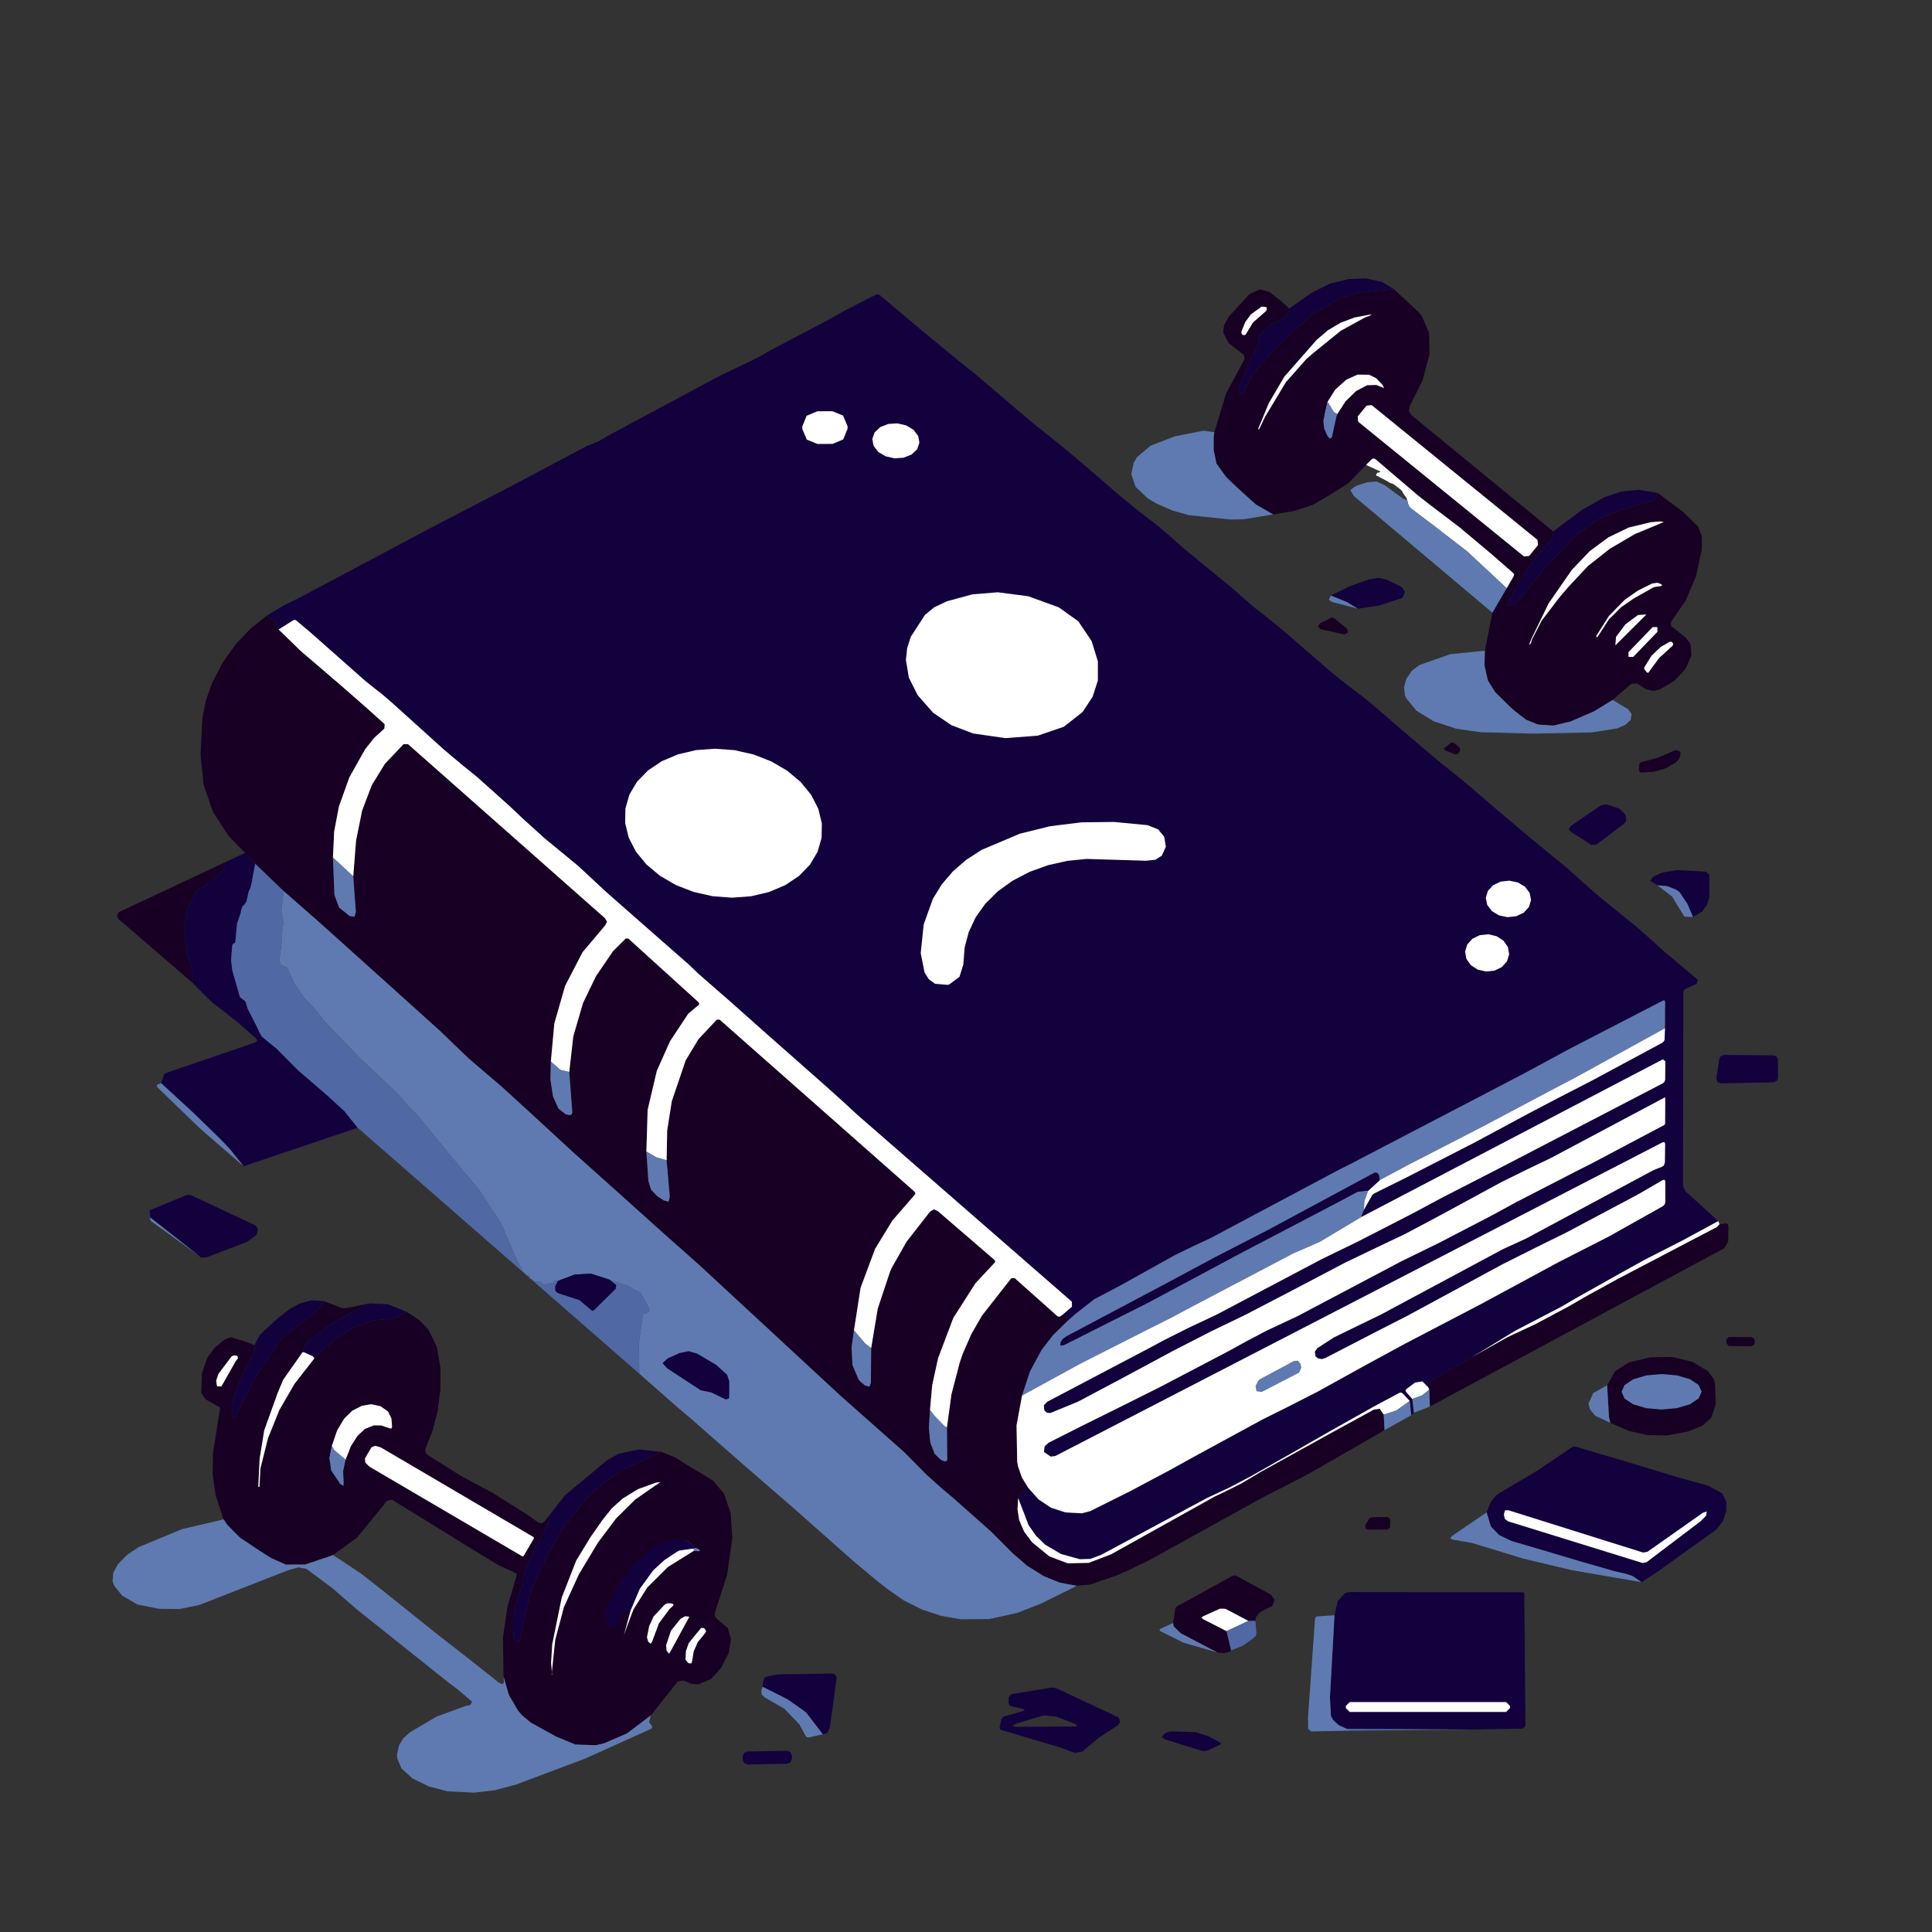 <?xml version="1.0" encoding="UTF-8" standalone="no"?>
<!DOCTYPE svg PUBLIC "-//W3C//DTD SVG 1.0//EN" "http://www.w3.org/TR/2001/REC-SVG-20010904/DTD/svg10.dtd">
<svg xmlns="http://www.w3.org/2000/svg" version="1.0" viewBox="0.00 0.00 500.00 500.00">
<rect x="0.00" y="0.00" width="500.00" height="500.00" fill="#333333" stroke="none"/>
<path fill="#13013e" d="
  M 360.76 74.87
  L 352.52 75.65
  L 346.86 77.10
  L 339.58 81.43
  L 331.55 88.77
  L 325.20 95.66
  L 323.41 98.26
  L 321.90 101.69
  L 321.13 102.02
  L 321.08 101.99
  L 320.79 101.81
  L 320.79 101.81
  L 320.48 100.55
  L 323.56 93.29
  L 323.91 92.29
  L 324.52 91.22
  L 325.96 88.25
  L 325.96 88.08
  L 325.82 87.98
  L 325.69 87.92
  L 325.58 87.82
  L 325.44 87.52
  L 325.59 87.20
  L 328.47 84.21
  L 328.83 83.93
  L 329.23 83.75
  L 330.98 83.04
  L 332.40 82.15
  L 333.57 80.60
  L 333.66 79.82
  L 339.60 75.67
  L 344.15 73.41
  L 349.00 72.22
  L 353.56 72.05
  L 357.66 72.97
  L 360.72 74.83
  L 360.76 74.87
  Z"
/>
<path fill="#180024" d="
  M 333.66 79.82
  L 333.57 80.60
  L 332.40 82.15
  L 330.98 83.04
  L 329.23 83.75
  L 328.83 83.93
  L 328.47 84.21
  L 325.59 87.20
  L 325.44 87.52
  L 325.58 87.82
  L 325.69 87.92
  L 325.82 87.98
  L 325.96 88.08
  L 325.96 88.25
  L 324.52 91.22
  L 323.91 92.29
  L 323.56 93.29
  L 320.48 100.55
  L 320.79 101.81
  L 320.79 101.81
  L 321.08 101.99
  L 321.13 102.02
  L 321.90 101.69
  L 323.41 98.26
  L 325.20 95.66
  L 331.55 88.77
  L 339.58 81.43
  L 346.86 77.10
  L 352.52 75.65
  L 360.76 74.87
  L 366.92 80.58
  L 368.01 81.85
  L 369.84 86.15
  L 369.95 91.67
  L 368.18 98.38
  L 364.84 105.11
  L 364.60 106.32
  L 365.21 107.38
  L 401.98 137.53
  L 402.00 137.88
  L 402.00 137.88
  L 401.56 139.53
  L 400.20 141.19
  L 397.56 144.03
  L 396.47 145.55
  L 394.33 148.78
  L 390.22 156.07
  L 390.10 156.59
  L 390.64 156.69
  L 392.26 156.13
  L 393.56 154.88
  L 400.01 146.70
  L 407.85 138.58
  L 413.08 134.78
  L 414.77 133.89
  L 419.35 132.00
  L 425.31 130.29
  L 427.76 129.64
  L 428.26 129.40
  L 429.00 127.55
  L 435.53 132.44
  L 439.47 136.27
  L 440.43 138.66
  L 440.41 142.23
  L 438.92 149.17
  L 436.23 155.46
  L 432.41 161.02
  L 432.40 161.04
  L 432.53 162.06
  L 436.23 164.99
  L 437.49 166.63
  L 437.75 169.64
  L 436.19 173.11
  L 433.30 176.24
  L 429.46 178.47
  L 427.84 178.80
  L 425.97 178.37
  L 423.77 176.93
  L 422.22 176.96
  L 417.34 181.14
  L 412.55 184.09
  L 406.50 186.70
  L 402.07 187.77
  L 398.02 187.51
  L 394.96 186.26
  L 392.03 184.02
  L 390.50 182.62
  L 386.92 179.08
  L 385.06 176.10
  L 384.19 172.26
  L 384.28 168.40
  L 386.23 158.56
  L 389.93 152.23
  L 391.74 149.13
  L 391.84 148.65
  L 391.59 148.28
  L 385.75 143.19
  L 377.71 136.45
  L 370.05 130.63
  L 366.99 128.24
  L 361.50 123.56
  L 355.95 118.82
  L 355.52 118.65
  L 355.12 118.75
  L 353.56 120.28
  L 348.87 125.13
  L 344.89 127.63
  L 339.87 130.60
  L 334.83 132.27
  L 329.50 133.13
  L 329.47 133.12
  L 324.99 130.54
  L 320.08 126.10
  L 317.31 123.43
  L 314.80 119.93
  L 314.10 116.44
  L 314.10 113.03
  L 314.27 111.88
  L 317.34 101.76
  L 322.11 92.91
  L 321.90 91.83
  L 321.90 91.83
  L 321.76 91.74
  L 317.98 88.79
  L 316.57 86.08
  L 316.78 84.19
  L 317.98 81.99
  L 323.31 76.16
  L 326.04 74.88
  L 328.61 75.58
  L 331.78 78.15
  L 333.66 79.82
  Z"
/>
<clipPath id="clipping-path-1">
<path d="
  M 343.59 103.95
  L 342.47 108.87
  L 342.69 110.90
  L 343.50 112.76
  L 344.02 113.43
  L 344.14 113.52
  L 344.69 113.19
  L 345.91 107.61
  L 346.12 107.12
  L 348.23 103.86
  L 350.96 101.20
  L 353.82 99.70
  L 356.18 99.63
  L 357.36 100.12
  L 358.19 100.42
  L 357.82 99.62
  L 356.15 97.88
  L 354.32 96.98
  L 351.33 96.95
  L 348.42 98.26
  L 345.55 100.84
  L 343.59 103.95
  Z"/>
</clipPath>
<g stroke-width="5.00" fill="none" stroke-linecap="butt" clip-path="url(#clipping-path-1)">
<path stroke="#afbdd8" vector-effect="non-scaling-stroke" d="
  M 346.12 107.12
  L 345.22 106.64
  L 343.59 103.95"
/>
</g>
<path fill="#13013e" d="
  M 444.68 316.02
  L 435.34 321.08
  L 425.86 325.91
  L 419.43 329.47
  L 407.47 336.19
  L 404.29 338.07
  L 392.15 344.39
  L 380.76 351.36
  L 372.00 356.33
  L 370.45 357.34
  L 369.64 358.59
  L 369.55 358.96
  L 368.12 357.51
  L 366.22 357.80
  L 363.97 359.49
  L 363.76 359.87
  L 363.93 360.27
  L 365.51 362.05
  L 365.90 365.63
  L 365.23 366.25
  L 364.84 362.58
  L 363.00 360.61
  L 362.60 360.38
  L 362.13 360.49
  L 355.54 364.02
  L 344.14 370.43
  L 334.22 376.11
  L 323.56 382.15
  L 318.13 385.00
  L 312.44 387.65
  L 284.98 402.40
  L 282.16 403.45
  L 279.50 403.53
  L 279.50 403.53
  L 279.47 403.53
  L 274.57 402.17
  L 270.50 399.78
  L 270.50 399.78
  L 268.15 397.50
  L 266.20 394.73
  L 263.50 387.68
  L 264.21 386.36
  L 264.45 386.02
  L 264.84 385.92
  L 265.74 385.65
  L 266.05 384.99
  L 268.79 388.06
  L 271.99 390.19
  L 271.99 390.19
  L 275.75 391.41
  L 279.98 391.64
  L 282.12 391.09
  L 282.26 391.02
  L 292.52 385.90
  L 302.52 380.58
  L 309.05 376.97
  L 326.74 367.35
  L 333.23 364.12
  L 341.01 360.15
  L 354.01 352.96
  L 363.66 347.73
  L 373.47 342.61
  L 383.25 337.50
  L 403.24 326.70
  L 416.37 320.00
  L 430.39 312.13
  L 430.83 311.67
  L 430.98 311.05
  L 430.98 305.80
  L 430.81 305.32
  L 430.32 305.39
  L 427.12 307.26
  L 423.80 309.18
  L 405.52 318.90
  L 397.67 322.77
  L 388.74 327.25
  L 376.20 334.05
  L 364.05 340.62
  L 356.45 344.50
  L 343.01 351.45
  L 342.07 351.74
  L 341.12 351.56
  L 340.56 351.13
  L 340.45 350.96
  L 340.26 349.83
  L 340.91 348.91
  L 345.20 346.13
  L 351.31 343.15
  L 357.33 340.23
  L 388.89 323.31
  L 391.86 321.95
  L 395.08 320.46
  L 427.73 302.92
  L 429.47 302.19
  L 429.87 302.08
  L 430.61 301.64
  L 430.87 300.80
  L 430.93 296.05
  L 430.77 295.57
  L 430.27 295.64
  L 273.09 376.83
  L 271.90 376.96
  L 270.21 375.79
  L 270.17 375.61
  L 270.37 374.26
  L 271.40 373.36
  L 280.05 368.99
  L 290.62 363.75
  L 300.21 358.96
  L 317.96 349.66
  L 322.23 347.30
  L 327.85 344.34
  L 335.78 340.63
  L 362.68 326.41
  L 372.46 321.63
  L 386.03 314.58
  L 392.32 311.15
  L 407.54 303.31
  L 412.22 300.94
  L 430.74 291.13
  L 430.93 290.81
  L 430.97 284.14
  L 430.97 284.11
  L 430.80 284.04
  L 401.27 299.75
  L 395.54 302.49
  L 388.58 305.92
  L 373.43 314.15
  L 363.64 319.36
  L 356.21 322.89
  L 348.15 326.76
  L 334.06 334.16
  L 322.20 340.33
  L 313.31 344.62
  L 303.56 349.62
  L 289.83 357.00
  L 278.97 362.76
  L 271.86 365.68
  L 270.92 365.64
  L 270.26 364.97
  L 270.15 363.67
  L 271.02 362.77
  L 297.95 348.60
  L 301.10 346.90
  L 307.55 343.66
  L 314.85 340.22
  L 342.13 325.82
  L 351.36 321.34
  L 365.17 314.25
  L 373.43 309.83
  L 386.57 303.09
  L 390.63 300.99
  L 430.33 280.36
  L 430.79 279.94
  L 430.94 279.37
  L 430.99 274.66
  L 430.37 274.17
  L 430.25 274.21
  L 352.43 314.90
  L 352.29 314.84
  L 352.96 313.13
  L 355.03 309.45
  L 355.32 309.08
  L 355.76 308.80
  L 363.91 304.76
  L 370.52 301.37
  L 381.45 295.77
  L 396.03 287.93
  L 402.70 284.44
  L 412.35 279.46
  L 430.22 269.85
  L 430.57 269.54
  L 430.79 269.12
  L 430.89 266.12
  L 430.92 259.26
  L 430.80 258.91
  L 430.42 258.94
  L 406.59 271.25
  L 394.52 277.77
  L 349.97 301.00
  L 345.96 303.04
  L 313.24 320.46
  L 309.06 322.40
  L 303.99 324.87
  L 289.92 332.71
  L 283.22 336.23
  L 278.20 340.15
  L 275.99 342.14
  L 276.09 340.94
  L 276.00 340.56
  L 275.69 340.39
  L 275.01 340.24
  L 277.39 338.19
  L 277.43 338.15
  L 277.39 336.88
  L 221.83 288.47
  L 218.21 285.12
  L 212.81 280.28
  L 199.33 268.39
  L 188.82 259.05
  L 180.67 251.94
  L 178.28 249.64
  L 167.45 240.14
  L 157.05 231.00
  L 149.60 224.08
  L 140.86 216.88
  L 135.17 211.73
  L 131.67 208.42
  L 123.35 200.99
  L 119.72 198.06
  L 114.91 194.02
  L 101.49 181.90
  L 98.74 179.54
  L 96.84 178.07
  L 94.37 176.08
  L 80.46 163.78
  L 76.69 160.59
  L 76.31 160.42
  L 75.90 160.53
  L 72.11 162.91
  L 72.11 162.89
  L 71.28 161.06
  L 69.04 159.32
  L 73.42 156.70
  L 77.55 154.66
  L 110.91 136.91
  L 133.82 125.01
  L 151.86 115.43
  L 154.41 114.41
  L 154.55 114.37
  L 156.32 113.40
  L 157.44 112.71
  L 185.47 97.68
  L 185.87 97.46
  L 194.47 93.34
  L 197.40 91.81
  L 199.12 90.80
  L 214.37 82.77
  L 218.38 80.50
  L 226.75 76.22
  L 227.24 76.15
  L 227.69 76.36
  L 238.84 85.76
  L 248.25 93.51
  L 252.35 96.76
  L 267.08 109.32
  L 274.93 115.57
  L 280.13 119.93
  L 289.94 128.39
  L 294.15 131.85
  L 299.49 135.96
  L 303.48 139.37
  L 306.29 141.88
  L 319.48 152.70
  L 321.55 154.58
  L 324.97 157.49
  L 327.30 159.27
  L 331.99 163.10
  L 344.67 174.08
  L 348.74 177.33
  L 351.39 179.30
  L 355.35 182.48
  L 365.89 191.56
  L 373.08 197.62
  L 377.58 201.18
  L 380.25 203.41
  L 385.85 208.23
  L 396.44 217.18
  L 405.45 224.55
  L 410.69 229.26
  L 413.77 231.93
  L 424.17 240.40
  L 427.59 243.43
  L 430.39 246.00
  L 439.29 253.46
  L 439.39 253.57
  L 439.12 254.60
  L 436.17 255.92
  L 435.77 256.25
  L 435.64 256.75
  L 435.55 306.90
  L 436.13 308.22
  L 444.68 316.02
  Z"
/>
<path fill="#ffffff" d="
  M 327.57 80.57
  L 324.30 83.43
  L 322.52 86.34
  L 322.25 86.71
  L 321.78 86.73
  L 321.61 86.66
  L 321.45 86.54
  L 321.26 86.21
  L 321.27 85.84
  L 322.25 83.39
  L 323.71 81.38
  L 326.39 79.42
  L 326.61 79.34
  L 327.78 79.49
  L 327.82 80.21
  L 327.57 80.57
  Z"
/>
<path fill="#ffffff" d="
  M 332.80 98.90
  L 327.46 107.77
  L 325.89 111.02
  L 325.83 111.09
  L 325.71 111.09
  L 325.71 111.09
  L 325.62 111.02
  L 325.63 110.92
  L 328.39 104.29
  L 332.37 97.50
  L 340.73 87.97
  L 343.69 85.45
  L 346.94 83.52
  L 346.94 83.52
  L 350.53 82.17
  L 354.42 81.44
  L 355.01 81.45
  L 354.48 81.71
  L 353.20 82.20
  L 346.99 85.61
  L 339.85 91.39
  L 338.39 92.66
  L 338.06 92.95
  L 332.80 98.90
  Z"
/>
<path fill="#ffffff" d="
  M 346.12 107.12
  L 345.22 106.64
  L 343.59 103.95
  L 345.55 100.84
  L 348.42 98.26
  L 351.33 96.95
  L 354.32 96.98
  L 356.15 97.88
  L 357.82 99.62
  L 358.19 100.42
  L 357.36 100.12
  L 356.18 99.63
  L 353.82 99.70
  L 350.96 101.20
  L 348.23 103.86
  L 346.12 107.12
  Z"
/>
<path fill="#5f7ab0" d="
  M 343.59 103.95
  L 345.22 106.64
  L 346.12 107.12
  L 345.91 107.61
  L 344.69 113.19
  L 344.14 113.52
  L 344.02 113.43
  L 343.50 112.76
  L 342.69 110.90
  L 342.47 108.87
  L 343.59 103.95
  Z"
/>
<path fill="#ffffff" d="
  M 395.747 143.88
  L 394.411 144.018
  L 351.495 109.141
  L 351.357 107.805
  L 353.653 104.98
  L 354.989 104.842
  L 397.905 139.719
  L 398.043 141.055
  L 395.747 143.88
  Z"
/>
<path fill="#ffffff" d="
  M 219.352 110.949
  L 218.221 113.72
  L 215.462 114.88
  L 211.562 114.9
  L 208.791 113.769
  L 207.632 111.011
  L 207.628 110.371
  L 208.759 107.6
  L 211.518 106.44
  L 215.418 106.42
  L 218.189 107.551
  L 219.348 110.309
  L 219.352 110.949
  Z"
/>
<path fill="#ffffff" d="
  M 237.95 114.581
  L 237.347 116.275
  L 235.906 117.637
  L 233.848 118.459
  L 231.486 118.615
  L 229.179 118.083
  L 227.279 116.943
  L 226.075 115.368
  L 225.75 113.599
  L 226.353 111.905
  L 227.794 110.543
  L 229.852 109.721
  L 232.214 109.565
  L 234.521 110.097
  L 236.421 111.237
  L 237.625 112.812
  L 237.95 114.581
  Z"
/>
<path fill="#5f7ab0" d="
  M 314.27 111.88
  L 314.10 113.03
  L 314.10 116.44
  L 314.80 119.93
  L 317.31 123.43
  L 320.08 126.10
  L 324.99 130.54
  L 329.47 133.12
  L 329.50 133.13
  L 321.85 134.39
  L 318.50 134.45
  L 307.77 133.34
  L 303.46 132.14
  L 299.32 130.33
  L 297.00 128.96
  L 293.88 125.97
  L 292.78 122.72
  L 293.39 119.78
  L 294.24 118.32
  L 297.77 115.35
  L 304.00 112.93
  L 311.50 111.46
  L 314.27 111.88
  Z"
/>
<path fill="#ffffff" d="
  M 389.93 152.23
  L 379.73 142.73
  L 371.71 136.54
  L 364.90 131.36
  L 364.49 130.65
  L 364.06 128.98
  L 363.06 127.54
  L 362.89 127.13
  L 362.53 126.74
  L 360.88 125.46
  L 360.41 125.19
  L 360.09 125.09
  L 359.61 124.92
  L 359.21 124.64
  L 356.66 123.29
  L 356.23 123.12
  L 356.12 123.02
  L 356.13 122.88
  L 356.23 122.63
  L 356.50 122.32
  L 356.90 122.26
  L 356.96 122.26
  L 357.17 122.16
  L 357.24 122.04
  L 357.11 121.97
  L 353.69 120.39
  L 353.56 120.28
  L 355.12 118.75
  L 355.52 118.65
  L 355.95 118.82
  L 361.50 123.56
  L 366.99 128.24
  L 370.05 130.63
  L 377.71 136.45
  L 385.75 143.19
  L 391.59 148.28
  L 391.84 148.65
  L 391.74 149.13
  L 389.93 152.23
  Z"
/>
<path fill="#5f7ab0" d="
  M 364.06 128.98
  L 364.49 130.65
  L 364.90 131.36
  L 371.71 136.54
  L 379.73 142.73
  L 389.93 152.23
  L 386.23 158.56
  L 350.38 128.37
  L 349.46 126.83
  L 350.89 125.76
  L 353.83 124.81
  L 356.20 124.60
  L 358.34 125.55
  L 362.98 128.97
  L 364.02 129.42
  L 364.06 128.98
  Z"
/>
<path fill="#13013e" d="
  M 429.00 127.55
  L 428.26 129.40
  L 427.76 129.64
  L 425.31 130.29
  L 419.35 132.00
  L 414.77 133.89
  L 413.08 134.78
  L 407.85 138.58
  L 400.01 146.70
  L 393.56 154.88
  L 392.26 156.13
  L 390.64 156.69
  L 390.10 156.59
  L 390.22 156.07
  L 394.33 148.78
  L 396.47 145.55
  L 397.56 144.03
  L 400.20 141.19
  L 401.56 139.53
  L 402.00 137.88
  L 402.00 137.88
  L 401.98 137.53
  L 404.12 135.91
  L 406.27 134.32
  L 409.53 131.86
  L 415.22 128.68
  L 419.69 127.18
  L 424.13 126.76
  L 429.00 127.55
  Z"
/>
<path fill="#ffffff" d="
  M 396.30 166.12
  L 396.20 166.44
  L 395.91 166.83
  L 395.87 166.85
  L 395.78 166.74
  L 396.27 165.45
  L 400.77 156.16
  L 406.81 147.46
  L 411.41 142.64
  L 416.27 139.05
  L 421.50 136.53
  L 427.23 135.14
  L 429.61 134.95
  L 430.58 135.05
  L 429.70 135.48
  L 423.07 138.24
  L 416.64 142.01
  L 411.05 146.41
  L 406.27 151.48
  L 403.66 154.51
  L 398.97 160.64
  L 396.54 165.39
  L 396.37 165.82
  L 396.30 166.12
  Z"
/>
<path fill="#13013e" d="
  M 351.38 157.53
  L 348.60 155.82
  L 344.43 154.14
  L 349.37 151.69
  L 354.31 149.93
  L 356.73 149.56
  L 358.73 149.95
  L 362.76 151.91
  L 363.60 153.17
  L 363.05 154.58
  L 362.58 154.87
  L 356.83 156.73
  L 351.38 157.53
  Z"
/>
<path fill="#ffffff" d="
  M 419.60 157.11
  L 416.37 160.32
  L 413.50 164.75
  L 413.37 164.87
  L 413.18 164.84
  L 413.18 164.83
  L 413.08 164.73
  L 413.10 164.59
  L 416.39 159.41
  L 420.49 155.21
  L 420.49 155.21
  L 420.49 155.21
  L 423.82 152.88
  L 427.55 151.02
  L 428.91 150.81
  L 429.86 151.15
  L 430.21 151.51
  L 429.75 151.70
  L 428.58 151.85
  L 428.22 151.92
  L 427.74 152.10
  L 422.79 154.90
  L 419.60 157.11
  Z"
/>
<path fill="#ffffff" d="
  M 282.52 165.93
  L 284.13 171.16
  L 284.13 176.12
  L 282.78 180.31
  L 280.16 184.28
  L 275.34 188.07
  L 268.60 190.38
  L 260.20 191.03
  L 251.82 189.82
  L 246.21 187.67
  L 241.50 184.47
  L 241.50 184.47
  L 237.51 179.94
  L 235.21 175.37
  L 234.45 170.83
  L 234.76 167.79
  L 235.70 164.82
  L 239.38 159.14
  L 241.74 157.19
  L 245.09 155.60
  L 251.68 153.81
  L 258.26 153.28
  L 266.15 154.32
  L 274.02 157.19
  L 279.05 160.77
  L 282.52 165.93
  Z"
/>
<path fill="#5f7ab0" d="
  M 344.43 154.14
  L 348.60 155.82
  L 351.38 157.53
  L 344.63 155.75
  L 343.92 155.21
  L 343.91 155.17
  L 343.91 155.15
  L 344.43 154.14
  Z"
/>
<path fill="#ffffff" d="
  M 418.12 166.97
  L 418.10 166.97
  L 418.06 166.94
  L 418.06 166.94
  L 418.22 164.83
  L 420.54 161.71
  L 420.77 161.48
  L 423.90 159.17
  L 426.01 159.02
  L 426.01 159.02
  L 426.04 159.05
  L 426.05 159.06
  L 426.04 159.08
  L 418.12 166.97
  Z"
/>
<path fill="#180024" d="
  M 69.04 159.32
  L 71.28 161.06
  L 72.11 162.89
  L 72.11 162.91
  L 77.71 168.37
  L 88.12 177.29
  L 95.04 183.35
  L 99.50 187.37
  L 99.56 187.42
  L 99.47 188.56
  L 96.79 191.01
  L 94.47 193.95
  L 90.42 201.16
  L 87.71 208.73
  L 87.71 208.73
  L 86.48 215.21
  L 86.16 221.93
  L 86.56 231.64
  L 87.76 234.85
  L 87.80 234.90
  L 90.46 237.04
  L 91.76 237.25
  L 92.09 235.98
  L 91.42 226.81
  L 92.15 217.54
  L 93.72 209.77
  L 96.22 203.19
  L 99.62 197.67
  L 104.43 192.59
  L 105.61 192.60
  L 156.58 237.64
  L 157.10 238.56
  L 156.60 239.51
  L 150.76 246.44
  L 146.26 255.12
  L 143.46 264.87
  L 142.56 274.73
  L 142.45 279.43
  L 143.13 283.81
  L 144.55 286.92
  L 146.42 288.38
  L 147.40 288.58
  L 147.96 288.43
  L 148.11 287.87
  L 147.32 277.42
  L 148.37 268.19
  L 150.90 259.54
  L 150.90 259.54
  L 150.90 259.54
  L 154.25 252.62
  L 158.68 246.12
  L 161.94 242.88
  L 162.60 242.89
  L 180.79 259.38
  L 181.00 259.81
  L 180.70 260.20
  L 178.14 262.31
  L 173.40 269.48
  L 169.99 277.12
  L 169.99 277.12
  L 167.61 287.21
  L 167.28 298.02
  L 167.81 305.66
  L 168.49 307.87
  L 170.08 309.55
  L 171.73 310.64
  L 173.03 310.99
  L 173.33 309.69
  L 172.52 300.29
  L 172.67 292.53
  L 173.86 285.00
  L 173.86 285.00
  L 177.44 274.45
  L 180.76 268.94
  L 185.50 263.88
  L 186.23 263.87
  L 236.67 308.40
  L 236.91 308.82
  L 236.70 309.24
  L 230.94 315.89
  L 226.48 323.19
  L 222.73 333.24
  L 221.00 344.31
  L 220.40 348.63
  L 220.61 353.27
  L 222.25 357.09
  L 222.61 357.50
  L 223.89 358.56
  L 225.01 358.85
  L 225.39 357.75
  L 225.46 348.90
  L 227.16 338.68
  L 230.35 329.09
  L 230.72 328.23
  L 234.61 321.36
  L 240.69 313.57
  L 241.69 312.97
  L 242.74 313.46
  L 257.34 326.04
  L 257.59 326.43
  L 257.37 326.83
  L 252.47 332.08
  L 246.72 341.07
  L 242.77 351.51
  L 241.25 358.52
  L 240.68 364.92
  L 240.39 369.49
  L 240.78 373.38
  L 241.90 376.27
  L 243.52 377.82
  L 244.49 378.19
  L 244.98 378.14
  L 245.14 377.67
  L 245.07 369.42
  L 246.23 360.87
  L 248.37 352.64
  L 248.37 352.64
  L 249.16 350.35
  L 251.37 345.28
  L 254.12 340.50
  L 261.72 330.80
  L 262.58 330.76
  L 273.59 340.57
  L 273.93 340.75
  L 274.32 340.72
  L 275.01 340.24
  L 275.69 340.39
  L 276.00 340.56
  L 276.09 340.94
  L 275.99 342.14
  L 272.51 345.55
  L 269.59 349.33
  L 269.59 349.33
  L 269.59 349.33
  L 266.56 354.93
  L 264.50 361.18
  L 263.08 368.89
  L 263.25 378.25
  L 263.46 379.46
  L 264.43 382.30
  L 266.05 384.99
  L 265.74 385.65
  L 264.84 385.92
  L 264.45 386.02
  L 264.21 386.36
  L 263.50 387.68
  L 263.33 390.63
  L 263.77 393.41
  L 263.77 393.41
  L 265.04 396.38
  L 267.10 399.13
  L 271.57 402.79
  L 276.36 404.59
  L 276.36 404.59
  L 281.77 404.46
  L 287.55 402.25
  L 314.35 387.31
  L 317.47 385.82
  L 321.34 383.87
  L 326.30 380.91
  L 346.33 369.84
  L 355.56 364.81
  L 357.06 364.58
  L 358.11 366.11
  L 358.31 370.13
  L 349.54 375.19
  L 340.76 380.23
  L 337.22 382.22
  L 333.64 384.03
  L 325.96 387.99
  L 297.28 403.86
  L 291.43 406.66
  L 289.16 407.64
  L 282.26 410.05
  L 278.64 410.40
  L 274.27 409.59
  L 270.09 407.89
  L 265.81 405.21
  L 262.06 401.96
  L 256.54 396.42
  L 246.38 387.41
  L 243.97 385.41
  L 239.85 381.72
  L 234.03 375.84
  L 225.73 368.49
  L 217.64 361.33
  L 181.05 327.46
  L 171.77 319.23
  L 159.64 308.33
  L 148.39 298.26
  L 137.19 287.94
  L 129.72 281.13
  L 121.33 273.96
  L 113.78 266.71
  L 105.48 259.23
  L 94.42 249.27
  L 82.00 238.12
  L 73.39 230.59
  L 66.04 223.54
  L 63.44 220.70
  L 61.53 218.79
  L 59.10 216.27
  L 55.11 210.12
  L 52.69 203.08
  L 51.91 195.23
  L 52.39 185.83
  L 53.23 181.41
  L 54.88 176.78
  L 57.66 171.41
  L 61.11 166.60
  L 61.11 166.60
  L 61.11 166.60
  L 64.80 162.73
  L 69.04 159.32
  Z"
/>
<path fill="#180024" d="
  M 341.57 161.32
  L 344.47 159.90
  L 344.90 159.82
  L 345.34 160.01
  L 348.65 162.78
  L 348.88 163.69
  L 347.96 164.19
  L 341.75 162.84
  L 341.12 162.14
  L 341.57 161.32
  Z"
/>
<path fill="#ffffff" d="
  M 275.01 340.24
  L 274.32 340.72
  L 273.93 340.75
  L 273.59 340.57
  L 262.58 330.76
  L 261.72 330.80
  L 254.12 340.50
  L 251.37 345.28
  L 249.16 350.35
  L 248.37 352.64
  L 248.37 352.64
  L 246.23 360.87
  L 245.07 369.42
  L 244.43 369.10
  L 241.95 366.54
  L 240.68 364.92
  L 241.25 358.52
  L 242.77 351.51
  L 246.72 341.07
  L 252.47 332.08
  L 257.37 326.83
  L 257.59 326.43
  L 257.34 326.04
  L 242.74 313.46
  L 241.69 312.97
  L 240.69 313.57
  L 234.61 321.36
  L 230.72 328.23
  L 230.35 329.09
  L 227.16 338.68
  L 225.46 348.90
  L 223.94 347.76
  L 221.00 344.31
  L 222.73 333.24
  L 226.48 323.19
  L 226.48 323.19
  L 230.94 315.89
  L 236.70 309.24
  L 236.91 308.82
  L 236.67 308.40
  L 186.23 263.87
  L 185.50 263.88
  L 180.76 268.94
  L 177.44 274.45
  L 173.86 285.00
  L 173.86 285.00
  L 172.67 292.53
  L 172.52 300.29
  L 169.89 299.54
  L 167.28 298.02
  L 167.61 287.21
  L 169.99 277.12
  L 169.99 277.12
  L 173.40 269.48
  L 178.14 262.31
  L 180.70 260.20
  L 181.00 259.81
  L 180.79 259.38
  L 162.60 242.89
  L 161.94 242.88
  L 158.68 246.12
  L 154.25 252.62
  L 150.90 259.54
  L 150.90 259.54
  L 148.37 268.19
  L 147.32 277.42
  L 147.24 277.43
  L 145.00 276.88
  L 142.56 274.73
  L 143.46 264.87
  L 146.26 255.12
  L 150.76 246.44
  L 156.60 239.51
  L 157.10 238.56
  L 156.58 237.64
  L 105.61 192.60
  L 104.43 192.59
  L 99.62 197.67
  L 96.22 203.19
  L 93.72 209.77
  L 92.15 217.54
  L 91.42 226.81
  L 86.16 221.93
  L 86.48 215.21
  L 87.71 208.73
  L 87.71 208.73
  L 90.42 201.16
  L 94.47 193.95
  L 96.79 191.01
  L 99.47 188.56
  L 99.56 187.42
  L 99.50 187.37
  L 95.04 183.35
  L 88.12 177.29
  L 77.71 168.37
  L 72.11 162.91
  L 75.90 160.53
  L 76.31 160.42
  L 76.69 160.59
  L 80.46 163.78
  L 94.37 176.08
  L 96.84 178.07
  L 98.74 179.54
  L 101.49 181.90
  L 114.91 194.02
  L 119.72 198.06
  L 123.35 200.99
  L 131.67 208.42
  L 135.17 211.73
  L 140.86 216.88
  L 149.60 224.08
  L 157.05 231.00
  L 167.45 240.14
  L 178.28 249.64
  L 180.67 251.94
  L 188.82 259.05
  L 199.33 268.39
  L 212.81 280.28
  L 218.21 285.12
  L 221.83 288.47
  L 277.39 336.88
  L 277.43 338.15
  L 277.39 338.19
  L 275.01 340.24
  Z"
/>
<path fill="#ffffff" d="
  M 422.683 169.999
  L 421.552 170.018
  L 421.451 169.921
  L 421.431 168.79
  L 427.697 162.301
  L 428.828 162.282
  L 428.929 162.379
  L 428.949 163.51
  L 422.683 169.999
  Z"
/>
<path fill="#ffffff" d="
  M 432.08 166.11
  L 432.53 166.06
  L 432.87 166.35
  L 433.02 166.58
  L 432.93 167.06
  L 429.39 170.28
  L 426.70 173.95
  L 426.46 174.15
  L 426.18 173.98
  L 425.63 173.30
  L 425.50 173.01
  L 425.56 172.67
  L 427.41 169.70
  L 429.78 167.43
  L 432.08 166.11
  Z"
/>
<path fill="#5f7ab0" d="
  M 384.28 168.40
  L 384.19 172.26
  L 385.06 176.10
  L 386.92 179.08
  L 390.50 182.62
  L 392.03 184.02
  L 394.96 186.26
  L 398.02 187.51
  L 402.07 187.77
  L 406.50 186.70
  L 412.55 184.09
  L 417.34 181.14
  L 421.32 183.51
  L 422.25 184.76
  L 422.03 186.30
  L 420.65 187.59
  L 418.55 188.50
  L 411.91 189.56
  L 396.60 189.86
  L 383.14 189.50
  L 376.85 188.59
  L 371.01 186.65
  L 366.57 183.92
  L 363.88 180.64
  L 363.62 180.05
  L 363.36 177.86
  L 363.94 175.71
  L 365.40 173.58
  L 367.40 172.08
  L 375.36 169.30
  L 384.28 168.40
  Z"
/>
<path fill="#180024" d="
  M 374.09 193.32
  L 374.41 193.14
  L 375.19 192.45
  L 375.77 192.10
  L 376.39 192.34
  L 377.54 193.27
  L 377.87 193.72
  L 377.85 194.28
  L 377.75 194.52
  L 377.31 195.07
  L 376.66 195.25
  L 374.02 194.22
  L 373.67 193.74
  L 374.09 193.32
  Z"
/>
<path fill="#ffffff" d="
  M 212.628 216.834
  L 211.589 220.449
  L 209.614 223.778
  L 206.78 226.695
  L 203.195 229.087
  L 198.996 230.863
  L 194.346 231.953
  L 189.423 232.317
  L 184.415 231.94
  L 179.517 230.837
  L 174.915 229.049
  L 170.787 226.647
  L 167.291 223.721
  L 164.561 220.386
  L 162.704 216.767
  L 161.789 213.006
  L 161.852 209.246
  L 162.891 205.631
  L 164.865 202.302
  L 167.7 199.385
  L 171.285 196.993
  L 175.484 195.217
  L 180.134 194.127
  L 185.057 193.763
  L 190.065 194.14
  L 194.963 195.243
  L 199.565 197.031
  L 203.693 199.433
  L 207.189 202.359
  L 209.919 205.695
  L 211.776 209.313
  L 212.691 213.074
  L 212.628 216.834
  Z"
/>
<path fill="#180024" d="
  M 433.69 194.10
  L 434.83 194.52
  L 434.84 194.55
  L 434.91 194.79
  L 434.93 195.03
  L 434.64 196.26
  L 433.73 197.31
  L 431.00 198.87
  L 431.00 198.87
  L 428.04 199.73
  L 424.80 199.92
  L 424.31 199.74
  L 424.16 199.22
  L 424.20 197.95
  L 424.37 197.45
  L 424.84 197.22
  L 428.93 196.14
  L 433.69 194.10
  Z"
/>
<path fill="#13013e" d="
  M 415.99 208.24
  L 419.14 209.29
  L 420.68 210.85
  L 420.87 212.15
  L 420.70 212.74
  L 420.29 213.21
  L 413.13 218.58
  L 411.77 218.63
  L 406.54 215.26
  L 406.00 214.56
  L 406.45 213.80
  L 414.23 208.48
  L 414.92 208.22
  L 415.99 208.24
  Z"
/>
<path fill="#ffffff" d="
  M 281.21 222.29
  L 276.21 222.79
  L 271.26 223.90
  L 266.49 225.62
  L 262.04 227.94
  L 258.27 230.65
  L 255.01 233.87
  L 252.54 237.33
  L 250.70 241.23
  L 249.65 245.23
  L 249.31 249.60
  L 248.32 252.79
  L 245.67 254.77
  L 245.22 254.88
  L 241.97 254.60
  L 240.38 253.43
  L 239.28 251.70
  L 238.28 246.68
  L 239.05 239.25
  L 241.42 232.64
  L 241.42 232.64
  L 243.69 228.93
  L 246.59 225.53
  L 250.01 222.56
  L 254.04 219.94
  L 263.94 215.76
  L 271.75 213.83
  L 279.87 212.82
  L 288.27 212.72
  L 296.98 213.55
  L 299.73 214.64
  L 301.31 216.59
  L 301.72 219.16
  L 300.67 221.45
  L 299.01 222.51
  L 296.59 222.76
  L 281.21 222.29
  Z"
/>
<path fill="#13013e" d="
  M 63.44 220.70
  L 66.04 223.54
  L 65.10 228.62
  L 64.79 229.86
  L 64.38 230.72
  L 63.78 233.28
  L 63.33 234.03
  L 62.68 234.66
  L 62.37 235.73
  L 62.29 236.29
  L 62.16 236.66
  L 61.34 239.02
  L 60.91 243.73
  L 60.88 243.90
  L 60.74 244.03
  L 60.52 244.14
  L 60.23 244.40
  L 60.10 244.74
  L 59.81 248.52
  L 60.14 251.25
  L 62.02 257.79
  L 62.23 258.18
  L 62.58 258.42
  L 63.53 259.16
  L 63.89 260.35
  L 64.11 261.07
  L 66.70 266.18
  L 67.02 266.97
  L 67.73 268.22
  L 69.26 269.52
  L 71.52 271.33
  L 77.15 277.00
  L 84.85 283.64
  L 89.12 287.56
  L 92.56 291.86
  L 63.05 301.83
  L 59.51 297.38
  L 56.92 294.69
  L 50.22 288.16
  L 41.70 280.32
  L 42.39 278.26
  L 42.61 277.89
  L 43.01 277.66
  L 66.01 269.81
  L 66.60 269.32
  L 66.19 268.68
  L 61.15 264.26
  L 55.74 260.05
  L 55.18 259.66
  L 52.29 256.87
  L 49.95 254.48
  L 49.84 252.02
  L 49.84 251.91
  L 49.57 249.93
  L 48.62 247.93
  L 48.42 247.49
  L 48.35 247.01
  L 47.97 242.90
  L 47.84 238.73
  L 48.82 234.27
  L 49.73 232.59
  L 50.25 231.86
  L 50.83 230.55
  L 51.04 230.21
  L 51.37 230.05
  L 52.79 229.48
  L 53.96 228.43
  L 54.26 228.13
  L 54.73 227.83
  L 55.77 227.13
  L 56.21 226.63
  L 56.81 226.04
  L 56.90 225.97
  L 57.86 224.98
  L 58.46 223.05
  L 63.44 220.70
  Z"
/>
<path fill="#5f7ab0" d="
  M 86.16 221.93
  L 91.42 226.81
  L 92.09 235.98
  L 91.76 237.25
  L 90.46 237.04
  L 87.80 234.90
  L 87.76 234.85
  L 86.56 231.64
  L 86.16 221.93
  Z"
/>
<path fill="#180024" d="
  M 58.46 223.05
  L 57.86 224.98
  L 56.90 225.97
  L 56.81 226.04
  L 56.21 226.63
  L 55.77 227.13
  L 54.73 227.83
  L 54.26 228.13
  L 53.96 228.43
  L 52.79 229.48
  L 51.37 230.05
  L 51.04 230.21
  L 50.83 230.55
  L 50.25 231.86
  L 49.73 232.59
  L 48.82 234.27
  L 47.84 238.73
  L 47.97 242.90
  L 48.35 247.01
  L 48.42 247.49
  L 48.62 247.93
  L 49.57 249.93
  L 49.84 251.91
  L 49.84 251.91
  L 49.84 252.02
  L 49.95 254.48
  L 30.64 237.81
  L 30.26 236.95
  L 30.69 236.12
  L 30.69 236.12
  L 30.89 236.00
  L 58.46 223.05
  Z"
/>
<path fill="#5068a4" d="
  M 66.04 223.54
  L 73.39 230.59
  L 72.82 235.64
  L 73.32 238.52
  L 73.37 239.06
  L 73.24 239.52
  L 73.07 239.97
  L 73.01 241.64
  L 72.98 243.28
  L 72.31 248.40
  L 72.67 249.72
  L 73.75 250.16
  L 74.17 250.31
  L 74.42 250.67
  L 76.27 254.61
  L 78.64 258.14
  L 82.04 261.71
  L 82.98 262.97
  L 83.74 264.07
  L 93.03 273.71
  L 102.78 282.91
  L 104.11 284.41
  L 104.28 284.67
  L 104.30 284.70
  L 105.75 286.30
  L 108.06 288.67
  L 117.49 300.14
  L 124.05 308.00
  L 129.60 316.44
  L 133.61 325.77
  L 135.21 328.88
  L 135.80 329.60
  L 136.36 330.04
  L 136.89 330.16
  L 137.15 330.25
  L 137.07 330.50
  L 137.02 330.67
  L 137.09 330.81
  L 138.43 331.61
  L 139.36 331.71
  L 140.10 331.87
  L 140.45 332.21
  L 140.68 332.40
  L 140.95 332.42
  L 143.24 332.02
  L 143.27 332.01
  L 143.28 331.98
  L 143.34 331.64
  L 143.46 331.42
  L 143.70 331.41
  L 144.44 331.47
  L 143.71 332.85
  L 143.72 333.93
  L 143.72 333.93
  L 143.73 333.96
  L 144.05 334.42
  L 144.75 334.77
  L 149.91 336.43
  L 152.96 338.98
  L 153.32 339.25
  L 153.71 339.06
  L 159.37 333.48
  L 159.46 332.58
  L 157.68 331.15
  L 162.53 332.76
  L 165.87 334.66
  L 168.01 338.63
  L 168.06 339.06
  L 167.91 339.46
  L 167.58 339.77
  L 167.06 339.88
  L 166.57 340.01
  L 166.32 340.46
  L 165.35 347.68
  L 165.44 355.50
  L 92.56 291.86
  L 89.12 287.56
  L 84.85 283.64
  L 77.15 277.00
  L 71.52 271.33
  L 69.26 269.52
  L 67.73 268.22
  L 67.02 266.97
  L 66.70 266.18
  L 64.11 261.07
  L 63.89 260.35
  L 63.53 259.16
  L 62.58 258.42
  L 62.23 258.18
  L 62.02 257.79
  L 60.14 251.25
  L 59.81 248.52
  L 60.10 244.74
  L 60.23 244.40
  L 60.52 244.14
  L 60.74 244.03
  L 60.88 243.90
  L 60.91 243.73
  L 61.34 239.02
  L 62.16 236.66
  L 62.29 236.29
  L 62.37 235.73
  L 62.68 234.66
  L 63.33 234.03
  L 63.78 233.28
  L 64.38 230.72
  L 64.79 229.86
  L 65.10 228.62
  L 66.04 223.54
  Z"
/>
<path fill="#13013e" d="
  M 438.15 237.31
  L 436.70 233.93
  L 434.69 230.91
  L 433.76 230.24
  L 433.76 230.24
  L 431.54 229.35
  L 428.93 229.11
  L 427.05 227.94
  L 427.74 226.98
  L 429.97 225.87
  L 433.97 225.17
  L 440.07 225.50
  L 441.54 225.64
  L 442.36 226.40
  L 442.40 232.14
  L 441.71 234.26
  L 440.52 235.89
  L 438.15 237.31
  Z"
/>
<path fill="#ffffff" d="
  M 396.233 232.926
  L 395.699 234.712
  L 394.355 236.183
  L 392.406 237.114
  L 390.149 237.364
  L 387.927 236.895
  L 386.078 235.778
  L 384.884 234.184
  L 384.527 232.354
  L 385.061 230.568
  L 386.405 229.097
  L 388.354 228.166
  L 390.611 227.916
  L 392.833 228.385
  L 394.682 229.502
  L 395.876 231.096
  L 396.233 232.926
  Z"
/>
<path fill="#5f7ab0" d="
  M 438.15 237.31
  L 435.91 237.23
  L 435.83 237.09
  L 432.71 232.01
  L 428.93 229.11
  L 431.54 229.35
  L 433.76 230.24
  L 434.69 230.91
  L 436.70 233.93
  L 438.15 237.31
  Z"
/>
<path fill="#5f7ab0" d="
  M 73.39 230.59
  L 82.00 238.12
  L 94.42 249.27
  L 105.48 259.23
  L 113.78 266.71
  L 121.33 273.96
  L 129.72 281.13
  L 137.19 287.94
  L 148.39 298.26
  L 159.64 308.33
  L 171.77 319.23
  L 181.05 327.46
  L 217.64 361.33
  L 225.73 368.49
  L 234.03 375.84
  L 239.85 381.72
  L 243.97 385.41
  L 246.38 387.41
  L 256.54 396.42
  L 262.06 401.96
  L 265.81 405.21
  L 270.09 407.89
  L 274.27 409.59
  L 278.64 410.40
  L 276.94 411.28
  L 269.41 415.01
  L 263.34 417.40
  L 256.02 419.01
  L 248.69 419.07
  L 243.55 418.18
  L 238.57 416.54
  L 233.84 414.16
  L 229.43 411.06
  L 226.66 408.86
  L 221.27 404.38
  L 205.63 390.53
  L 193.05 379.63
  L 180.52 368.65
  L 179.07 367.36
  L 175.46 364.31
  L 165.44 355.50
  L 165.35 347.68
  L 166.32 340.46
  L 166.57 340.01
  L 167.06 339.88
  L 167.58 339.77
  L 167.91 339.46
  L 168.06 339.06
  L 168.01 338.63
  L 165.87 334.66
  L 162.53 332.76
  L 157.68 331.15
  L 152.88 329.60
  L 148.73 329.85
  L 144.44 331.47
  L 143.70 331.41
  L 143.46 331.42
  L 143.34 331.64
  L 143.28 331.98
  L 143.27 332.01
  L 143.24 332.02
  L 140.95 332.42
  L 140.68 332.40
  L 140.45 332.21
  L 140.10 331.87
  L 139.36 331.71
  L 138.43 331.61
  L 137.09 330.81
  L 137.02 330.67
  L 137.07 330.50
  L 137.15 330.25
  L 136.89 330.16
  L 136.36 330.04
  L 135.80 329.60
  L 135.21 328.88
  L 133.61 325.77
  L 129.60 316.44
  L 124.05 308.00
  L 117.49 300.14
  L 108.06 288.67
  L 105.75 286.30
  L 104.30 284.70
  L 104.28 284.67
  L 104.11 284.41
  L 102.78 282.91
  L 93.03 273.71
  L 83.74 264.07
  L 82.98 262.97
  L 82.04 261.71
  L 78.64 258.14
  L 76.27 254.61
  L 74.42 250.67
  L 74.17 250.31
  L 73.75 250.16
  L 72.67 249.72
  L 72.31 248.40
  L 72.98 243.28
  L 73.01 241.64
  L 73.07 239.97
  L 73.24 239.52
  L 73.37 239.06
  L 73.32 238.52
  L 72.82 235.64
  L 73.39 230.59
  Z"
/>
<path fill="#ffffff" d="
  M 390.569 246.959
  L 390.023 248.777
  L 388.692 250.265
  L 386.779 251.197
  L 384.575 251.431
  L 382.416 250.931
  L 380.632 249.773
  L 379.492 248.133
  L 379.171 246.261
  L 379.717 244.443
  L 381.048 242.955
  L 382.961 242.023
  L 385.165 241.789
  L 387.324 242.289
  L 389.108 243.447
  L 390.248 245.087
  L 390.569 246.959
  Z"
/>
<path fill="#5f7ab0" d="
  M 430.89 266.12
  L 411.43 276.83
  L 407.40 279.04
  L 400.80 282.50
  L 383.25 291.80
  L 364.67 301.36
  L 357.05 305.44
  L 356.88 304.18
  L 356.50 303.57
  L 355.79 303.48
  L 355.79 303.48
  L 355.65 303.54
  L 328.20 318.31
  L 314.61 325.30
  L 301.25 332.46
  L 275.96 345.87
  L 275.01 346.57
  L 274.54 347.28
  L 274.40 348.21
  L 275.33 348.11
  L 280.40 345.56
  L 285.22 343.12
  L 297.00 337.20
  L 321.41 324.14
  L 346.73 310.89
  L 351.31 308.44
  L 353.69 308.14
  L 354.08 308.16
  L 353.16 310.71
  L 352.96 313.13
  L 352.29 314.84
  L 352.43 314.90
  L 341.60 321.38
  L 337.97 322.98
  L 334.75 324.36
  L 306.91 338.99
  L 303.30 340.94
  L 297.20 344.00
  L 279.70 352.87
  L 264.50 361.18
  L 266.56 354.93
  L 269.59 349.33
  L 269.59 349.33
  L 269.59 349.33
  L 272.51 345.55
  L 275.99 342.14
  L 278.20 340.15
  L 283.22 336.23
  L 289.92 332.71
  L 303.99 324.87
  L 309.06 322.40
  L 313.24 320.46
  L 345.96 303.04
  L 349.97 301.00
  L 394.52 277.77
  L 406.59 271.25
  L 430.42 258.94
  L 430.80 258.91
  L 430.92 259.26
  L 430.89 266.12
  Z"
/>
<path fill="#ffffff" d="
  M 430.89 266.12
  L 430.79 269.12
  L 430.57 269.54
  L 430.22 269.85
  L 412.35 279.46
  L 402.70 284.44
  L 396.03 287.93
  L 381.45 295.77
  L 370.52 301.37
  L 363.91 304.76
  L 355.76 308.80
  L 355.32 309.08
  L 355.03 309.45
  L 352.96 313.13
  L 353.16 310.71
  L 354.08 308.16
  L 357.05 305.44
  L 364.67 301.36
  L 383.25 291.80
  L 400.80 282.50
  L 407.40 279.04
  L 411.43 276.83
  L 430.89 266.12
  Z"
/>
<path fill="#13013e" d="
  M 446.09 273.02
  L 459.00 273.12
  L 459.79 273.45
  L 460.12 274.25
  L 460.14 278.97
  L 459.90 279.66
  L 459.03 280.10
  L 445.33 280.38
  L 444.46 280.00
  L 444.19 279.08
  L 444.96 273.98
  L 445.24 273.40
  L 446.09 273.02
  Z"
/>
<path fill="#ffffff" d="
  M 266.05 384.99
  L 264.43 382.30
  L 263.46 379.46
  L 263.25 378.25
  L 263.08 368.89
  L 264.50 361.18
  L 279.70 352.87
  L 297.20 344.00
  L 303.30 340.94
  L 306.91 338.99
  L 334.75 324.36
  L 337.97 322.98
  L 341.60 321.38
  L 352.43 314.90
  L 430.25 274.21
  L 430.37 274.17
  L 430.99 274.66
  L 430.94 279.37
  L 430.79 279.94
  L 430.33 280.36
  L 390.63 300.99
  L 386.57 303.09
  L 373.43 309.83
  L 365.17 314.25
  L 351.36 321.34
  L 342.13 325.82
  L 314.85 340.22
  L 307.55 343.66
  L 301.10 346.90
  L 297.95 348.60
  L 271.02 362.77
  L 270.15 363.67
  L 270.26 364.97
  L 270.92 365.64
  L 271.86 365.68
  L 278.97 362.76
  L 289.83 357.00
  L 303.56 349.62
  L 313.31 344.62
  L 322.20 340.33
  L 334.06 334.16
  L 348.15 326.76
  L 356.21 322.89
  L 363.64 319.36
  L 373.43 314.15
  L 388.58 305.92
  L 395.54 302.49
  L 401.27 299.75
  L 430.80 284.04
  L 430.97 284.11
  L 430.97 284.14
  L 430.93 290.81
  L 430.74 291.13
  L 412.22 300.94
  L 407.54 303.31
  L 392.32 311.15
  L 386.03 314.58
  L 372.46 321.63
  L 362.68 326.41
  L 335.78 340.63
  L 327.85 344.34
  L 322.23 347.30
  L 317.96 349.66
  L 300.21 358.96
  L 290.62 363.75
  L 280.05 368.99
  L 271.40 373.36
  L 270.37 374.26
  L 270.17 375.61
  L 270.21 375.79
  L 271.90 376.96
  L 273.09 376.83
  L 430.27 295.64
  L 430.77 295.57
  L 430.93 296.05
  L 430.87 300.80
  L 430.61 301.64
  L 429.87 302.08
  L 429.47 302.19
  L 427.73 302.92
  L 395.08 320.46
  L 391.86 321.95
  L 388.89 323.31
  L 357.33 340.23
  L 351.31 343.15
  L 345.20 346.13
  L 340.91 348.91
  L 340.26 349.83
  L 340.45 350.96
  L 340.56 351.13
  L 341.12 351.56
  L 342.07 351.74
  L 343.01 351.45
  L 356.45 344.50
  L 364.05 340.62
  L 376.20 334.05
  L 388.74 327.25
  L 397.67 322.77
  L 405.52 318.90
  L 423.80 309.18
  L 427.12 307.26
  L 430.32 305.39
  L 430.81 305.32
  L 430.98 305.80
  L 430.98 311.05
  L 430.83 311.67
  L 430.39 312.13
  L 416.37 320.00
  L 403.24 326.70
  L 383.25 337.50
  L 373.47 342.61
  L 363.66 347.73
  L 354.01 352.96
  L 341.01 360.15
  L 333.23 364.12
  L 326.74 367.35
  L 309.05 376.97
  L 302.52 380.58
  L 292.52 385.90
  L 282.26 391.02
  L 282.12 391.09
  L 279.98 391.64
  L 275.75 391.41
  L 271.99 390.19
  L 271.99 390.19
  L 268.79 388.06
  L 266.05 384.99
  Z"
/>
<path fill="#5f7ab0" d="
  M 142.56 274.73
  L 145.00 276.88
  L 147.24 277.43
  L 147.24 277.43
  L 147.32 277.42
  L 148.11 287.87
  L 147.96 288.43
  L 147.40 288.58
  L 146.42 288.38
  L 144.55 286.92
  L 143.13 283.81
  L 142.45 279.43
  L 142.56 274.73
  Z"
/>
<path fill="#5f7ab0" d="
  M 41.70 280.32
  L 50.22 288.16
  L 56.92 294.69
  L 59.51 297.38
  L 63.05 301.83
  L 51.67 291.97
  L 40.76 281.41
  L 40.57 281.03
  L 40.79 280.65
  L 41.70 280.32
  Z"
/>
<path fill="#5f7ab0" d="
  M 167.28 298.02
  L 169.89 299.54
  L 172.52 300.29
  L 173.33 309.69
  L 173.03 310.99
  L 171.73 310.64
  L 170.08 309.55
  L 168.49 307.87
  L 167.81 305.66
  L 167.28 298.02
  Z"
/>
<path fill="#13013e" d="
  M 357.05 305.44
  L 354.08 308.16
  L 353.69 308.14
  L 351.31 308.44
  L 346.73 310.89
  L 321.41 324.14
  L 297.00 337.20
  L 285.22 343.12
  L 280.40 345.56
  L 275.33 348.11
  L 274.40 348.21
  L 274.54 347.28
  L 275.01 346.57
  L 275.96 345.87
  L 301.25 332.46
  L 314.61 325.30
  L 328.20 318.31
  L 355.65 303.54
  L 355.79 303.48
  L 356.50 303.57
  L 356.88 304.18
  L 357.05 305.44
  Z"
/>
<path fill="#13013e" d="
  M 51.45 324.96
  L 38.92 315.10
  L 38.71 313.84
  L 38.67 313.38
  L 39.00 313.10
  L 48.39 309.23
  L 49.30 309.25
  L 66.15 317.14
  L 66.78 318.11
  L 66.46 319.54
  L 63.93 321.39
  L 53.49 325.40
  L 52.03 325.48
  L 51.45 324.96
  Z"
/>
<path fill="#5f7ab0" d="
  M 38.92 315.10
  L 51.45 324.96
  L 39.16 316.09
  L 38.83 315.62
  L 38.92 315.10
  Z"
/>
<path fill="#ffffff" d="
  M 444.68 316.02
  L 445.01 316.83
  L 444.99 316.87
  L 444.31 317.60
  L 435.17 322.38
  L 418.62 331.05
  L 410.58 335.47
  L 405.83 338.21
  L 397.28 342.76
  L 390.08 346.12
  L 381.09 351.17
  L 380.76 351.36
  L 392.15 344.39
  L 404.29 338.07
  L 407.47 336.19
  L 419.43 329.47
  L 425.86 325.91
  L 435.34 321.08
  L 444.68 316.02
  Z"
/>
<path fill="#180024" d="
  M 370.06 364.01
  L 369.89 359.66
  L 369.58 358.95
  L 369.55 358.96
  L 369.64 358.59
  L 369.64 358.59
  L 370.45 357.34
  L 372.00 356.33
  L 380.76 351.36
  L 381.09 351.17
  L 390.08 346.12
  L 397.28 342.76
  L 405.83 338.21
  L 410.58 335.47
  L 418.62 331.05
  L 435.17 322.38
  L 444.31 317.60
  L 444.99 316.87
  L 445.01 316.83
  L 446.79 316.60
  L 447.18 316.90
  L 447.30 317.37
  L 447.24 321.37
  L 446.21 323.06
  L 370.06 364.01
  Z"
/>
<path fill="#13013e" d="
  M 157.68 331.15
  L 159.46 332.58
  L 159.37 333.48
  L 153.71 339.06
  L 153.32 339.25
  L 152.96 338.98
  L 149.91 336.43
  L 144.75 334.77
  L 144.05 334.42
  L 143.73 333.96
  L 143.72 333.93
  L 143.72 333.93
  L 143.71 332.85
  L 144.44 331.47
  L 148.73 329.85
  L 152.88 329.60
  L 157.68 331.15
  Z"
/>
<path fill="#13013e" d="
  M 84.13 336.85
  L 81.02 340.29
  L 78.00 342.33
  L 73.02 346.32
  L 66.64 355.65
  L 61.15 366.11
  L 60.26 367.18
  L 59.99 365.82
  L 60.33 362.31
  L 61.21 359.52
  L 61.35 359.23
  L 63.61 353.93
  L 65.12 351.24
  L 65.92 349.65
  L 65.93 348.32
  L 65.84 348.09
  L 67.21 345.56
  L 68.11 344.61
  L 72.01 341.08
  L 74.98 338.74
  L 77.84 337.25
  L 80.61 336.54
  L 83.46 336.67
  L 84.13 336.85
  Z"
/>
<path fill="#180024" d="
  M 84.13 336.85
  L 88.59 338.56
  L 89.48 338.55
  L 95.15 337.41
  L 86.14 342.34
  L 79.35 347.35
  L 78.27 350.00
  L 73.31 357.04
  L 71.89 360.42
  L 68.38 370.17
  L 67.19 377.53
  L 66.85 384.68
  L 66.88 384.78
  L 66.99 384.82
  L 66.99 384.82
  L 67.12 384.77
  L 67.15 384.64
  L 67.40 380.04
  L 67.41 380.00
  L 69.35 372.22
  L 72.29 364.93
  L 76.25 358.09
  L 81.21 351.74
  L 81.34 351.45
  L 80.97 351.02
  L 82.78 350.15
  L 86.98 346.36
  L 91.87 343.41
  L 96.77 341.71
  L 101.94 341.21
  L 105.36 339.57
  L 108.52 341.63
  L 110.88 344.11
  L 113.07 348.56
  L 113.98 354.07
  L 113.97 359.64
  L 113.28 365.08
  L 113.28 365.08
  L 111.96 370.22
  L 110.01 375.24
  L 110.32 376.33
  L 119.37 382.01
  L 127.36 386.26
  L 136.87 392.27
  L 139.37 394.06
  L 140.21 394.23
  L 140.90 393.73
  L 140.90 393.73
  L 140.94 393.65
  L 142.17 392.17
  L 141.74 394.17
  L 140.17 397.69
  L 137.60 402.35
  L 135.54 407.25
  L 135.40 407.72
  L 135.38 408.21
  L 135.37 409.59
  L 134.24 412.98
  L 132.80 417.63
  L 132.83 419.07
  L 132.77 421.07
  L 132.94 423.74
  L 133.95 425.06
  L 134.43 424.96
  L 134.45 424.88
  L 137.08 413.05
  L 137.45 411.83
  L 139.96 406.01
  L 141.52 402.73
  L 145.16 396.42
  L 147.01 393.86
  L 151.80 387.77
  L 152.75 386.82
  L 152.75 386.82
  L 152.75 386.82
  L 156.70 383.40
  L 161.07 380.41
  L 171.09 375.74
  L 174.77 377.18
  L 177.44 378.91
  L 181.68 381.43
  L 184.52 383.17
  L 187.38 386.57
  L 189.10 391.60
  L 189.53 397.98
  L 188.18 407.53
  L 185.01 417.38
  L 185.01 418.35
  L 185.67 419.05
  L 188.36 421.34
  L 189.18 424.11
  L 188.59 427.78
  L 186.58 431.71
  L 183.95 434.57
  L 180.72 435.93
  L 180.72 435.93
  L 178.81 435.76
  L 176.84 434.90
  L 175.40 435.16
  L 168.46 443.92
  L 162.23 448.62
  L 156.38 451.15
  L 154.19 451.66
  L 148.90 451.48
  L 143.93 449.42
  L 140.75 447.68
  L 137.36 445.80
  L 135.11 443.92
  L 134.03 442.65
  L 131.70 438.64
  L 130.33 433.91
  L 130.15 423.90
  L 131.32 415.84
  L 133.67 407.87
  L 133.69 407.30
  L 133.20 406.96
  L 129.08 405.10
  L 120.90 400.15
  L 112.90 395.16
  L 101.41 388.12
  L 100.20 388.39
  L 92.41 397.91
  L 86.18 402.43
  L 85.65 402.65
  L 78.97 404.90
  L 73.99 404.92
  L 70.23 403.25
  L 67.01 401.22
  L 62.11 397.94
  L 58.89 394.70
  L 57.87 393.22
  L 55.81 386.99
  L 55.81 386.99
  L 55.04 381.58
  L 55.13 375.98
  L 56.96 364.40
  L 56.83 364.13
  L 56.19 363.84
  L 53.15 362.11
  L 52.10 360.43
  L 52.09 360.34
  L 52.23 355.47
  L 53.68 351.33
  L 53.68 351.33
  L 53.68 351.33
  L 55.53 348.83
  L 58.06 346.71
  L 59.77 346.05
  L 62.98 347.04
  L 65.84 348.09
  L 65.93 348.32
  L 65.92 349.65
  L 65.12 351.24
  L 63.61 353.93
  L 61.35 359.23
  L 61.21 359.52
  L 60.33 362.31
  L 59.99 365.82
  L 60.26 367.18
  L 61.15 366.11
  L 66.64 355.65
  L 73.02 346.32
  L 78.00 342.33
  L 81.02 340.29
  L 84.13 336.85
  Z"
/>
<clipPath id="clipping-path-2">
<path d="
  M 85.91 374.09
  L 85.26 377.51
  L 85.71 380.55
  L 88.06 384.08
  L 88.90 384.55
  L 88.95 383.58
  L 88.80 380.83
  L 89.43 377.74
  L 90.80 374.29
  L 92.50 371.63
  L 94.41 369.83
  L 96.73 368.89
  L 98.66 368.91
  L 100.80 369.64
  L 101.28 369.71
  L 101.47 369.26
  L 101.32 367.13
  L 100.53 365.49
  L 100.20 365.12
  L 98.48 363.93
  L 96.11 363.41
  L 93.67 363.80
  L 91.14 365.10
  L 89.10 367.10
  L 87.26 370.15
  L 85.91 374.09
  Z
  M 163.15 416.96
  L 161.57 422.76
  L 161.54 423.09
  L 161.56 423.15
  L 161.62 423.14
  L 161.63 423.14
  L 161.55 423.11
  L 161.51 423.09
  L 161.50 423.04
  L 163.94 416.49
  L 167.51 410.83
  L 167.51 410.83
  L 172.83 405.53
  L 179.56 401.34
  L 180.78 401.47
  L 181.13 401.33
  L 180.91 401.01
  L 180.01 400.63
  L 178.24 399.00
  L 176.47 398.27
  L 174.38 398.28
  L 169.49 400.18
  L 164.33 404.56
  L 164.33 404.56
  L 160.40 409.59
  L 157.37 415.47
  L 156.82 417.64
  L 157.09 419.47
  L 157.60 420.34
  L 159.26 421.54
  L 159.98 419.55
  L 160.24 418.59
  L 160.24 418.59
  L 161.29 417.57
  L 163.15 416.96
  Z"/>
</clipPath>
<g stroke-width="5.00" fill="none" stroke-linecap="butt" clip-path="url(#clipping-path-2)">
<path stroke="#afbdd8" vector-effect="non-scaling-stroke" d="
  M 89.43 377.74
  L 86.45 375.20
  L 85.91 374.09"
/>
<path stroke="#393e77" vector-effect="non-scaling-stroke" d="
  M 180.01 400.63
  L 179.53 400.76"
/>
<path stroke="#89809f" vector-effect="non-scaling-stroke" d="
  M 179.53 400.76
  L 175.82 401.30
  L 175.29 401.56
  L 171.95 403.77
  L 169.07 406.40
  L 169.07 406.40
  L 169.07 406.40
  L 165.59 411.20
  L 163.15 416.96"
/>
<path stroke="#afbdd8" vector-effect="non-scaling-stroke" d="
  M 179.53 400.76
  L 179.56 401.34"
/>
</g>
<path fill="#13013e" d="
  M 95.15 337.41
  L 95.69 337.31
  L 100.38 337.53
  L 105.36 339.57
  L 101.94 341.21
  L 96.77 341.71
  L 91.87 343.41
  L 86.98 346.36
  L 82.78 350.15
  L 80.97 351.02
  L 78.59 349.93
  L 78.27 350.00
  L 79.35 347.35
  L 86.14 342.34
  L 95.15 337.41
  Z"
/>
<path fill="#5f7ab0" d="
  M 221.00 344.31
  L 223.94 347.76
  L 225.46 348.90
  L 225.39 357.75
  L 225.01 358.85
  L 223.89 358.56
  L 222.61 357.50
  L 222.25 357.09
  L 220.61 353.27
  L 220.40 348.63
  L 221.00 344.31
  Z"
/>
<path fill="#180024" d="
  M 454.095 347.762
  L 453.45 348.396
  L 447.43 348.344
  L 446.796 347.698
  L 446.805 346.638
  L 447.45 346.004
  L 453.47 346.056
  L 454.104 346.702
  L 454.095 347.762
  Z"
/>
<path fill="#13013e" d="
  M 172.69 354.14
  L 171.45 352.79
  L 172.79 351.55
  L 175.86 350.17
  L 178.19 349.68
  L 180.40 350.30
  L 185.34 353.22
  L 188.17 355.79
  L 188.73 357.45
  L 188.73 360.77
  L 188.67 361.78
  L 188.64 361.93
  L 187.86 362.19
  L 184.06 360.35
  L 181.81 359.90
  L 181.24 359.74
  L 180.84 359.47
  L 172.69 354.14
  Z"
/>
<path fill="#ffffff" d="
  M 78.27 350.00
  L 78.59 349.93
  L 80.97 351.02
  L 81.34 351.45
  L 81.21 351.74
  L 76.25 358.09
  L 72.29 364.93
  L 69.35 372.22
  L 67.41 380.00
  L 67.40 380.04
  L 67.15 384.64
  L 67.12 384.77
  L 66.99 384.82
  L 66.99 384.82
  L 66.88 384.78
  L 66.85 384.68
  L 67.19 377.53
  L 68.38 370.17
  L 71.89 360.42
  L 73.31 357.04
  L 78.27 350.00
  Z"
/>
<path fill="#ffffff" d="
  M 61.58 351.55
  L 61.02 352.24
  L 57.39 358.66
  L 57.29 358.82
  L 56.17 358.77
  L 55.93 357.34
  L 56.54 355.54
  L 59.90 351.07
  L 60.46 350.78
  L 61.15 350.83
  L 61.40 350.92
  L 61.47 350.95
  L 61.58 351.55
  Z"
/>
<path fill="#180024" d="
  M 416.76 368.23
  L 416.40 366.69
  L 415.93 358.48
  L 418.01 354.86
  L 421.55 352.61
  L 426.99 351.28
  L 432.74 351.18
  L 437.95 352.43
  L 441.98 354.81
  L 443.55 356.92
  L 443.84 358.13
  L 444.01 363.46
  L 442.89 366.86
  L 440.63 368.94
  L 436.82 370.49
  L 431.51 371.48
  L 426.33 371.40
  L 426.33 371.40
  L 421.49 370.31
  L 416.76 368.23
  Z"
/>
<path fill="#5f7ab0" d="
  M 326.02 356.96
  L 334.89 352.20
  L 335.91 352.16
  L 336.57 352.95
  L 336.80 353.96
  L 336.20 355.25
  L 326.51 360.25
  L 325.17 360.05
  L 324.93 358.72
  L 325.53 357.48
  L 325.68 357.24
  L 326.02 356.96
  Z"
/>
<path fill="#5f7ab0" d="
  M 440.39 360.172
  L 439.604 361.93
  L 437.358 363.423
  L 433.996 364.424
  L 430.028 364.78
  L 426.059 364.438
  L 422.693 363.448
  L 420.442 361.963
  L 419.65 360.208
  L 420.436 358.45
  L 422.682 356.957
  L 426.044 355.956
  L 430.012 355.6
  L 433.981 355.942
  L 437.347 356.932
  L 439.598 358.417
  L 440.39 360.172
  Z"
/>
<path fill="#ffffff" d="
  M 369.55 358.96
  L 369.58 358.95
  L 369.89 359.66
  L 368.02 361.13
  L 365.51 362.05
  L 363.93 360.27
  L 363.76 359.87
  L 363.97 359.49
  L 366.22 357.80
  L 368.12 357.51
  L 369.55 358.96
  Z"
/>
<path fill="#5f7ab0" d="
  M 415.93 358.48
  L 416.40 366.69
  L 416.76 368.23
  L 412.93 366.45
  L 412.66 366.21
  L 411.47 364.69
  L 411.10 363.21
  L 412.34 360.52
  L 415.93 358.48
  Z"
/>
<path fill="#5f7ab0" d="
  M 369.89 359.66
  L 370.06 364.01
  L 365.90 365.63
  L 365.51 362.05
  L 368.02 361.13
  L 369.89 359.66
  Z"
/>
<path fill="#ffffff" d="
  M 364.84 362.58
  L 361.35 365.05
  L 358.11 366.11
  L 357.06 364.58
  L 355.56 364.81
  L 346.33 369.84
  L 326.30 380.91
  L 321.34 383.87
  L 317.47 385.82
  L 314.35 387.31
  L 287.55 402.25
  L 281.77 404.46
  L 276.36 404.59
  L 276.36 404.59
  L 276.36 404.59
  L 271.57 402.79
  L 267.10 399.13
  L 265.04 396.38
  L 263.77 393.41
  L 263.77 393.41
  L 263.33 390.63
  L 263.50 387.68
  L 266.20 394.73
  L 268.15 397.50
  L 270.50 399.78
  L 270.50 399.78
  L 274.57 402.17
  L 279.47 403.53
  L 279.50 403.53
  L 279.50 403.53
  L 282.16 403.45
  L 284.98 402.40
  L 312.44 387.65
  L 318.13 385.00
  L 323.56 382.15
  L 334.22 376.11
  L 344.14 370.43
  L 355.54 364.02
  L 362.13 360.49
  L 362.60 360.38
  L 363.00 360.61
  L 364.84 362.58
  Z"
/>
<path fill="#5f7ab0" d="
  M 364.84 362.58
  L 365.23 366.25
  L 358.31 370.13
  L 358.11 366.11
  L 361.35 365.05
  L 364.84 362.58
  Z"
/>
<path fill="#ffffff" d="
  M 89.43 377.74
  L 86.45 375.20
  L 85.91 374.09
  L 87.26 370.15
  L 89.10 367.10
  L 91.14 365.10
  L 93.67 363.80
  L 96.11 363.41
  L 98.48 363.93
  L 100.20 365.12
  L 100.53 365.49
  L 101.32 367.13
  L 101.47 369.26
  L 101.28 369.71
  L 100.80 369.64
  L 98.66 368.91
  L 96.73 368.89
  L 94.41 369.83
  L 92.50 371.63
  L 90.80 374.29
  L 89.43 377.74
  Z"
/>
<path fill="#5f7ab0" d="
  M 240.68 364.92
  L 241.95 366.54
  L 244.43 369.10
  L 245.07 369.42
  L 245.14 377.67
  L 244.98 378.14
  L 244.49 378.19
  L 243.52 377.82
  L 241.89 376.26
  L 240.77 373.35
  L 240.39 369.47
  L 240.68 364.92
  Z"
/>
<path fill="#5f7ab0" d="
  M 85.91 374.09
  L 86.45 375.20
  L 89.43 377.74
  L 88.80 380.83
  L 88.95 383.58
  L 88.90 384.55
  L 88.06 384.08
  L 85.71 380.55
  L 85.26 377.51
  L 85.91 374.09
  Z"
/>
<path fill="#ffffff" d="
  M 135.51 402.69
  L 135.17 402.78
  L 95.62 379.58
  L 94.53 378.52
  L 94.44 377.45
  L 96.11 374.60
  L 96.11 374.60
  L 97.08 374.16
  L 98.55 374.59
  L 138.09 397.80
  L 138.18 398.14
  L 135.51 402.69
  Z"
/>
<path fill="#13013e" d="
  M 424.82 409.47
  L 422.56 407.90
  L 420.76 407.30
  L 417.71 406.60
  L 408.55 403.96
  L 399.09 401.14
  L 391.17 398.81
  L 387.96 397.27
  L 385.84 395.05
  L 384.74 391.40
  L 385.79 388.72
  L 387.15 387.02
  L 387.94 386.48
  L 397.76 380.65
  L 406.78 374.56
  L 407.24 374.36
  L 407.72 374.38
  L 422.15 378.65
  L 433.21 382.01
  L 442.14 384.53
  L 445.69 386.46
  L 446.74 388.52
  L 446.77 391.00
  L 445.86 393.73
  L 444.22 395.78
  L 443.27 396.52
  L 429.04 406.70
  L 424.82 409.47
  Z"
/>
<path fill="#13013e" d="
  M 171.09 375.74
  L 161.07 380.41
  L 156.70 383.40
  L 152.75 386.82
  L 151.80 387.77
  L 147.01 393.86
  L 145.16 396.42
  L 141.52 402.73
  L 139.96 406.01
  L 137.45 411.83
  L 137.08 413.05
  L 134.45 424.88
  L 134.43 424.96
  L 133.95 425.06
  L 132.94 423.74
  L 132.77 421.07
  L 132.83 419.07
  L 132.80 417.63
  L 134.24 412.98
  L 135.37 409.59
  L 135.38 408.21
  L 135.40 407.72
  L 135.54 407.25
  L 137.60 402.35
  L 140.17 397.69
  L 141.74 394.17
  L 142.17 392.17
  L 146.21 386.98
  L 157.12 377.90
  L 160.11 376.22
  L 160.11 376.22
  L 165.24 375.12
  L 171.09 375.74
  Z"
/>
<path fill="#ffffff" d="
  M 142.84 433.01
  L 142.62 430.26
  L 142.91 425.54
  L 145.37 413.47
  L 149.11 403.89
  L 152.74 397.93
  L 155.89 393.40
  L 158.31 390.37
  L 161.11 387.84
  L 165.13 385.38
  L 169.72 383.71
  L 170.91 383.56
  L 169.94 384.26
  L 169.62 384.44
  L 164.34 388.12
  L 159.45 392.97
  L 154.76 399.21
  L 149.79 407.48
  L 145.94 415.94
  L 145.94 415.94
  L 143.70 424.37
  L 142.77 433.26
  L 142.78 433.31
  L 142.80 433.35
  L 142.81 433.37
  L 142.83 433.38
  L 142.88 433.40
  L 142.88 433.35
  L 142.84 433.01
  Z"
/>
<path fill="#ffffff" d="
  M 390.37 390.85
  L 425.23 401.80
  L 426.35 401.61
  L 440.69 391.51
  L 441.68 391.17
  L 441.57 392.22
  L 440.16 393.66
  L 426.10 404.32
  L 425.09 404.50
  L 390.32 393.73
  L 389.52 393.20
  L 389.25 392.31
  L 389.24 391.69
  L 389.52 390.88
  L 390.37 390.85
  Z"
/>
<path fill="#5f7ab0" d="
  M 384.74 391.40
  L 385.84 395.05
  L 387.96 397.27
  L 391.17 398.81
  L 399.09 401.14
  L 408.55 403.96
  L 417.71 406.60
  L 420.76 407.30
  L 422.56 407.90
  L 424.82 409.47
  L 406.79 406.36
  L 394.36 403.40
  L 381.03 399.34
  L 378.33 398.86
  L 375.84 398.43
  L 375.31 398.08
  L 375.70 397.57
  L 384.74 391.40
  Z"
/>
<path fill="#180024" d="
  M 355.02 392.66
  L 358.99 392.60
  L 359.52 392.79
  L 359.79 393.40
  L 359.78 395.07
  L 359.68 395.44
  L 358.99 395.85
  L 354.01 395.87
  L 353.39 395.57
  L 353.34 394.66
  L 354.36 393.03
  L 354.56 392.82
  L 355.02 392.66
  Z"
/>
<path fill="#5f7ab0" d="
  M 57.87 393.22
  L 58.89 394.70
  L 62.11 397.94
  L 67.01 401.22
  L 70.23 403.25
  L 73.99 404.92
  L 78.97 404.90
  L 85.65 402.65
  L 86.18 402.43
  L 93.38 407.20
  L 99.30 411.83
  L 113.17 422.95
  L 121.12 429.14
  L 129.06 435.43
  L 129.83 435.80
  L 129.92 435.81
  L 130.30 435.70
  L 130.41 435.32
  L 130.33 433.91
  L 131.70 438.64
  L 134.03 442.65
  L 135.11 443.92
  L 137.36 445.80
  L 140.75 447.68
  L 143.93 449.42
  L 148.90 451.48
  L 154.19 451.66
  L 156.38 451.15
  L 162.23 448.62
  L 168.46 443.92
  L 167.97 445.65
  L 167.97 445.66
  L 168.34 446.21
  L 168.55 446.39
  L 168.73 446.70
  L 168.75 447.14
  L 168.43 447.46
  L 151.44 455.12
  L 133.51 461.86
  L 128.11 463.30
  L 122.68 463.94
  L 115.83 463.59
  L 111.05 462.35
  L 106.76 460.26
  L 103.91 457.69
  L 102.78 455.00
  L 102.74 454.21
  L 103.25 451.71
  L 104.35 449.90
  L 106.06 448.33
  L 113.02 444.23
  L 120.35 441.56
  L 120.35 441.56
  L 121.75 441.22
  L 122.15 440.43
  L 122.08 440.32
  L 118.47 437.24
  L 116.18 435.52
  L 104.44 426.16
  L 92.70 416.80
  L 86.08 411.06
  L 79.48 406.15
  L 79.28 406.02
  L 77.21 405.63
  L 74.54 406.39
  L 51.68 415.33
  L 51.42 415.42
  L 46.44 416.42
  L 41.12 416.36
  L 35.54 415.23
  L 31.65 412.98
  L 29.58 410.41
  L 29.14 409.31
  L 29.31 407.01
  L 30.55 404.78
  L 32.89 402.39
  L 35.84 400.41
  L 47.15 395.72
  L 57.87 393.22
  Z"
/>
<path fill="#13013e" d="
  M 180.01 400.63
  L 179.53 400.76
  L 175.82 401.30
  L 175.29 401.56
  L 171.95 403.77
  L 169.07 406.40
  L 169.07 406.40
  L 169.07 406.40
  L 165.59 411.20
  L 163.15 416.96
  L 161.29 417.57
  L 160.24 418.59
  L 160.24 418.59
  L 159.98 419.55
  L 159.26 421.54
  L 157.60 420.34
  L 157.09 419.47
  L 157.09 419.47
  L 156.82 417.64
  L 157.37 415.47
  L 160.40 409.59
  L 164.33 404.56
  L 169.49 400.18
  L 174.38 398.28
  L 176.47 398.27
  L 178.24 399.00
  L 180.01 400.63
  Z"
/>
<path fill="#ffffff" d="
  M 179.53 400.76
  L 179.56 401.34
  L 172.83 405.53
  L 167.51 410.83
  L 163.94 416.49
  L 161.50 423.04
  L 161.51 423.09
  L 161.55 423.11
  L 161.63 423.14
  L 161.62 423.14
  L 161.56 423.15
  L 161.54 423.09
  L 161.57 422.76
  L 163.15 416.96
  L 165.59 411.20
  L 169.07 406.40
  L 169.07 406.40
  L 169.07 406.40
  L 171.95 403.77
  L 175.29 401.56
  L 175.82 401.30
  L 179.53 400.76
  Z"
/>
<path fill="#5f7ab0" d="
  M 179.53 400.76
  L 180.01 400.63
  L 180.91 401.01
  L 181.13 401.33
  L 180.78 401.47
  L 179.56 401.34
  L 179.53 400.76
  Z"
/>
<path fill="#180024" d="
  M 324.91 419.47
  L 323.09 419.49
  L 317.13 416.36
  L 315.75 416.32
  L 311.32 418.31
  L 310.95 418.65
  L 311.31 419.01
  L 317.43 422.14
  L 318.61 427.15
  L 318.22 427.42
  L 316.81 427.84
  L 315.06 427.66
  L 305.56 422.67
  L 303.71 420.87
  L 303.62 420.03
  L 304.13 416.49
  L 304.32 416.00
  L 304.69 415.67
  L 318.90 407.87
  L 319.50 407.71
  L 320.10 407.87
  L 328.96 412.73
  L 329.86 414.06
  L 329.31 415.56
  L 328.83 415.87
  L 328.21 416.13
  L 326.07 417.22
  L 325.04 418.51
  L 324.91 419.47
  Z"
/>
<path fill="#13013e" d="
  M 380.73 447.60
  L 348.55 447.42
  L 346.50 446.51
  L 345.04 445.16
  L 344.45 444.13
  L 344.19 439.32
  L 345.37 418.02
  L 346.23 414.28
  L 348.18 412.25
  L 349.34 412.03
  L 394.10 412.08
  L 394.39 412.17
  L 394.48 412.46
  L 394.78 446.70
  L 394.14 447.36
  L 380.73 447.60
  Z"
/>
<path fill="#ffffff" d="
  M 168.78 424.83
  L 168.43 425.39
  L 167.90 425.02
  L 167.74 424.80
  L 167.43 423.73
  L 168.00 420.84
  L 169.16 418.32
  L 169.16 418.32
  L 172.05 415.25
  L 172.69 414.94
  L 173.46 414.93
  L 173.93 415.02
  L 174.35 415.25
  L 174.10 415.66
  L 173.28 416.41
  L 173.28 416.41
  L 170.53 420.12
  L 168.78 424.83
  Z"
/>
<path fill="#ffffff" d="
  M 323.09 419.49
  L 317.43 422.14
  L 311.31 419.01
  L 310.95 418.65
  L 311.32 418.31
  L 315.75 416.32
  L 317.13 416.36
  L 323.09 419.49
  Z"
/>
<path fill="#ffffff" d="
  M 173.26 427.87
  L 173.25 427.88
  L 173.08 427.92
  L 173.07 427.91
  L 173.07 427.91
  L 172.49 427.13
  L 172.39 425.77
  L 173.60 422.14
  L 173.72 421.93
  L 176.11 418.95
  L 177.31 418.29
  L 178.27 418.36
  L 178.29 418.37
  L 178.34 418.42
  L 178.34 418.54
  L 173.26 427.87
  Z"
/>
<path fill="#5f7ab0" d="
  M 345.37 418.02
  L 344.19 439.32
  L 344.45 444.13
  L 345.04 445.16
  L 346.50 446.51
  L 348.55 447.42
  L 349.14 447.65
  L 349.21 447.90
  L 339.31 448.09
  L 338.54 447.41
  L 338.51 444.52
  L 340.33 418.88
  L 340.49 418.48
  L 340.89 418.33
  L 345.37 418.02
  Z"
/>
<path fill="#5068a4" d="
  M 323.09 419.49
  L 324.91 419.47
  L 325.17 422.64
  L 325.11 423.13
  L 324.85 423.52
  L 324.29 424.04
  L 324.29 424.04
  L 321.70 425.87
  L 318.61 427.15
  L 317.43 422.14
  L 323.09 419.49
  Z"
/>
<path fill="#5f7ab0" d="
  M 303.62 420.03
  L 303.71 420.87
  L 305.56 422.67
  L 315.06 427.66
  L 306.34 425.15
  L 300.29 422.13
  L 300.07 421.86
  L 300.26 421.55
  L 303.62 420.03
  Z"
/>
<path fill="#ffffff" d="
  M 177.39 429.52
  L 177.51 427.33
  L 178.25 425.21
  L 181.44 421.31
  L 182.17 421.34
  L 182.43 421.57
  L 182.76 422.14
  L 182.45 422.70
  L 180.58 424.99
  L 179.54 427.37
  L 179.08 430.08
  L 178.92 430.47
  L 178.50 430.49
  L 178.11 430.38
  L 177.39 429.52
  Z"
/>
<path fill="#13013e" d="
  M 212.94 448.83
  L 208.59 443.15
  L 203.89 439.82
  L 197.35 436.53
  L 197.65 434.57
  L 197.91 434.17
  L 198.35 433.93
  L 201.33 433.33
  L 215.78 433.11
  L 215.79 433.11
  L 216.56 433.98
  L 214.75 447.25
  L 214.05 448.51
  L 212.94 448.83
  Z"
/>
<path fill="#5f7ab0" d="
  M 197.35 436.53
  L 203.89 439.82
  L 208.59 443.15
  L 212.94 448.83
  L 209.26 449.66
  L 208.82 449.63
  L 208.53 449.29
  L 206.86 446.26
  L 203.06 442.27
  L 197.85 439.25
  L 197.10 438.52
  L 197.05 437.47
  L 197.35 436.53
  Z"
/>
<path fill="#13013e" d="
  M 264.78 442.31
  L 264.61 442.24
  L 261.86 441.62
  L 261.21 441.36
  L 261.02 440.69
  L 261.05 439.24
  L 261.75 438.43
  L 272.12 436.76
  L 272.76 436.75
  L 273.39 436.93
  L 289.25 444.35
  L 289.55 444.55
  L 289.93 445.57
  L 289.33 446.47
  L 284.55 449.59
  L 280.07 453.31
  L 278.13 453.65
  L 274.85 452.41
  L 273.73 452.05
  L 259.16 447.72
  L 258.75 447.44
  L 258.70 446.94
  L 259.20 444.84
  L 259.66 444.28
  L 264.70 442.82
  L 265.23 442.63
  L 264.78 442.31
  Z
  M 273.31 444.25
  L 270.22 443.96
  L 269.65 444.07
  L 262.96 446.10
  L 261.98 446.67
  L 263.08 446.91
  L 278.18 446.80
  L 278.90 446.61
  L 278.30 446.16
  L 273.31 444.25
  Z"
/>
<path fill="#ffffff" d="
  M 390.78 442.05
  L 389.78 443.05
  L 349.30 443.05
  L 348.30 442.05
  L 348.30 441.49
  L 349.30 440.49
  L 389.78 440.49
  L 390.78 441.49
  L 390.78 442.05
  Z"
/>
<path fill="#5068a4" d="
  M 348.55 447.42
  L 380.73 447.60
  L 349.21 447.90
  L 349.14 447.65
  L 348.55 447.42
  Z"
/>
<path fill="#13013e" d="
  M 311.03 453.13
  L 301.50 450.15
  L 300.67 449.55
  L 301.29 448.74
  L 302.10 448.32
  L 302.98 448.09
  L 309.38 448.27
  L 309.38 448.27
  L 312.68 449.31
  L 315.84 451.01
  L 316.05 451.28
  L 315.80 451.51
  L 312.46 453.04
  L 311.74 453.22
  L 311.03 453.13
  Z"
/>
<path fill="#13013e" d="
  M 204.947 455.178
  L 204.598 456.068
  L 203.721 456.451
  L 193.483 456.648
  L 192.592 456.299
  L 192.209 455.422
  L 192.193 454.562
  L 192.542 453.672
  L 193.419 453.289
  L 203.657 453.092
  L 204.548 453.441
  L 204.931 454.318
  L 204.947 455.178
  Z"
/>
</svg>
